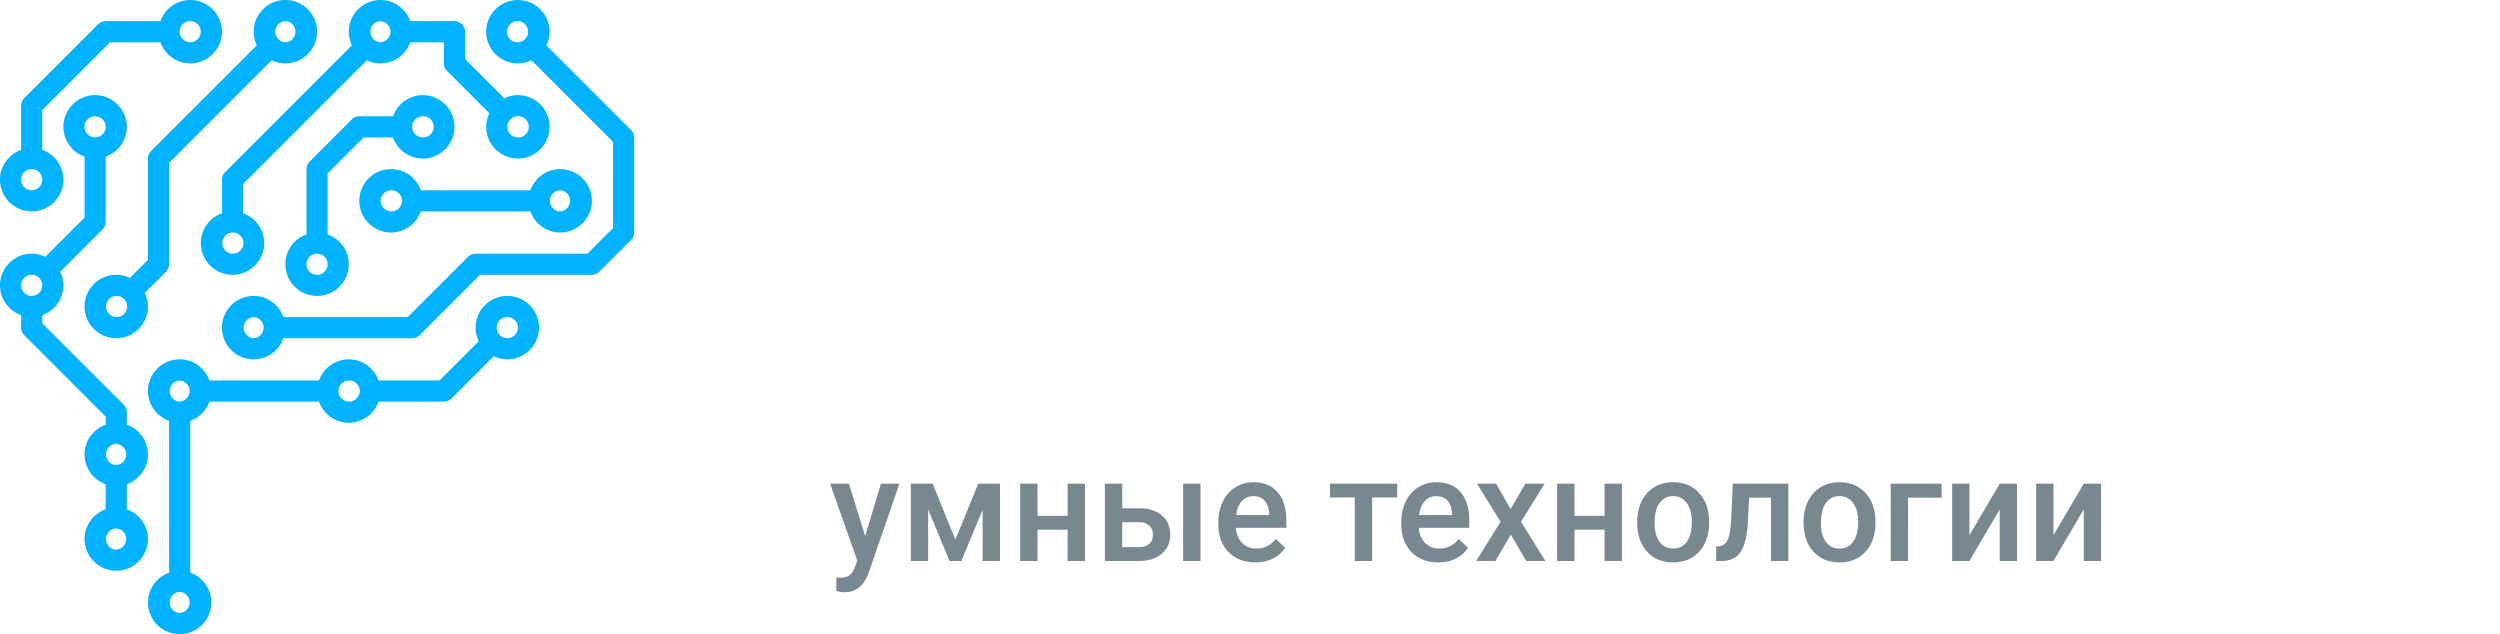 <svg width="205" height="52" fill="none" xmlns="http://www.w3.org/2000/svg"><g filter="url(#filter0_d)"><path d="M76.936 24.337c0-.724-.188-1.27-.562-1.636-.366-.374-1.038-.76-2.014-1.16-1.782-.675-3.064-1.464-3.845-2.368-.782-.911-1.172-1.985-1.172-3.222 0-1.498.529-2.698 1.587-3.601 1.066-.912 2.417-1.368 4.052-1.368 1.09 0 2.063.232 2.918.696a4.708 4.708 0 011.965 1.941c.464.838.696 1.79.696 2.857h-3.577c0-.83-.179-1.461-.537-1.892-.35-.44-.858-.66-1.526-.66-.626 0-1.115.188-1.465.562-.35.366-.524.862-.524 1.49 0 .487.195.93.586 1.33.39.39 1.082.797 2.075 1.22 1.733.627 2.99 1.396 3.772 2.308.79.911 1.184 2.07 1.184 3.479 0 1.546-.493 2.754-1.477 3.625-.985.87-2.324 1.306-4.016 1.306-1.148 0-2.194-.236-3.138-.708a5.35 5.35 0 01-2.221-2.026c-.53-.88-.794-1.917-.794-3.113h3.601c0 1.025.2 1.77.599 2.234.398.464 1.05.696 1.953.696 1.253 0 1.88-.664 1.88-1.99zm9.07-8.545l.097 1.22c.773-.976 1.794-1.464 3.064-1.464 1.318 0 2.25.594 2.795 1.782.757-1.188 1.835-1.782 3.235-1.782 2.311 0 3.495 1.599 3.552 4.797V29h-3.454v-8.435c0-.765-.106-1.31-.317-1.636-.212-.325-.57-.488-1.075-.488-.643 0-1.123.395-1.44 1.184l.024.415V29h-3.454v-8.41c0-.758-.102-1.303-.305-1.636-.204-.342-.566-.513-1.087-.513-.594 0-1.066.321-1.416.964V29h-3.454V15.792h3.234zM107.586 29c-.097-.203-.195-.545-.293-1.025-.618.846-1.456 1.27-2.514 1.27-1.107 0-2.027-.367-2.759-1.1-.724-.732-1.086-1.68-1.086-2.844 0-1.383.439-2.453 1.318-3.21.887-.757 2.161-1.144 3.821-1.16h1.05V19.87c0-.594-.102-1.013-.306-1.257-.203-.244-.5-.366-.891-.366-.862 0-1.294.504-1.294 1.513h-3.454c0-1.22.455-2.226 1.367-3.015.919-.797 2.079-1.196 3.479-1.196 1.448 0 2.567.378 3.357 1.135.797.749 1.196 1.823 1.196 3.223v6.213c.016 1.14.179 2.03.488 2.674V29h-3.479zm-2.038-2.466c.382 0 .708-.077.976-.232.269-.154.468-.337.599-.55v-2.746h-.831c-.585 0-1.049.188-1.391.562-.334.374-.501.875-.501 1.501 0 .977.383 1.465 1.148 1.465zm14.05-7.41l-1.147-.097c-.944 0-1.583.415-1.917 1.245V29h-3.467V15.792h3.26l.097 1.428c.546-1.115 1.298-1.672 2.259-1.672.39 0 .708.053.952.159l-.037 3.418zm6.409-6.58v3.248h1.77v2.6h-1.77v6.555c0 .521.069.88.207 1.075.147.195.424.293.83.293.334 0 .607-.029.818-.086l-.024 2.686c-.586.22-1.221.33-1.904.33-2.23 0-3.357-1.279-3.382-3.834v-7.019h-1.526v-2.6h1.526v-3.247h3.455zM135.615 29V11.227h4.699c2.076 0 3.728.659 4.957 1.977 1.236 1.319 1.867 3.125 1.892 5.42v2.88c0 2.336-.619 4.172-1.856 5.506-1.229 1.327-2.925 1.99-5.09 1.99h-4.602zm3.589-14.783v11.804h1.074c1.196 0 2.038-.313 2.527-.94.488-.634.744-1.725.769-3.27v-3.09c0-1.66-.232-2.815-.696-3.466-.464-.66-1.253-1.005-2.368-1.038h-1.306zm15.71 15.027c-1.774 0-3.157-.529-4.15-1.587-.993-1.058-1.49-2.571-1.49-4.54v-1.05c0-2.084.456-3.691 1.368-4.822.911-1.132 2.217-1.697 3.918-1.697 1.66 0 2.909.533 3.748 1.599.838 1.058 1.265 2.629 1.281 4.712v1.697h-6.872c.049.976.264 1.692.647 2.148.382.448.972.671 1.77.671 1.155 0 2.12-.394 2.893-1.184l1.355 2.088c-.423.586-1.038 1.062-1.843 1.428a6.392 6.392 0 01-2.625.537zm-2.173-8.105h3.455v-.318c-.016-.79-.147-1.387-.391-1.794-.244-.407-.667-.61-1.269-.61-.603 0-1.042.215-1.319.646-.268.432-.427 1.123-.476 2.076zm12.964 2.978l1.672-8.325h3.602L167.353 29h-3.296l-3.638-13.208h3.614l1.672 8.325zM176.228 29h-3.467V15.792h3.467V29zm-3.626-16.626c0-.537.171-.976.513-1.318.342-.342.797-.513 1.367-.513s1.025.17 1.367.513c.342.342.513.78.513 1.318 0 .529-.171.968-.513 1.318-.334.35-.789.525-1.367.525s-1.038-.175-1.379-.525c-.334-.35-.501-.789-.501-1.318zm11.072 14.001c1.001 0 1.509-.65 1.526-1.953h3.247c-.016 1.44-.46 2.604-1.331 3.492-.871.887-1.994 1.33-3.369 1.33-1.701 0-2.999-.529-3.894-1.587-.895-1.058-1.351-2.616-1.367-4.675v-1.05c0-2.075.439-3.658 1.318-4.748.887-1.09 2.193-1.636 3.919-1.636 1.456 0 2.604.451 3.442 1.355.838.895 1.266 2.169 1.282 3.82H185.2c-.008-.74-.131-1.31-.367-1.708-.236-.4-.626-.599-1.171-.599-.603 0-1.034.216-1.294.648-.261.423-.399 1.249-.415 2.477v1.343c0 1.075.053 1.827.158 2.259.106.423.281.736.525.94.244.195.59.293 1.038.293zm12.06 2.87c-1.774 0-3.157-.53-4.15-1.588-.993-1.058-1.489-2.571-1.489-4.54v-1.05c0-2.084.455-3.691 1.367-4.822.911-1.132 2.218-1.697 3.918-1.697 1.661 0 2.91.533 3.748 1.599.838 1.058 1.265 2.629 1.282 4.712v1.697h-6.873c.049.976.265 1.692.647 2.148.383.448.973.671 1.77.671 1.156 0 2.12-.394 2.893-1.184l1.355 2.088c-.423.586-1.037 1.062-1.843 1.428a6.392 6.392 0 01-2.625.537zm-2.172-8.106h3.454v-.318c-.016-.79-.146-1.387-.391-1.794-.244-.407-.667-.61-1.269-.61-.602 0-1.042.215-1.318.646-.269.432-.428 1.123-.476 2.076z" fill="#fff"/></g><path d="M70.947 43.96l1.29-4.3h1.517l-2.52 7.3c-.386 1.067-1.043 1.6-1.968 1.6a2.55 2.55 0 01-.686-.105v-1.102l.27.018c.359 0 .629-.066.808-.2.184-.128.328-.347.434-.655l.205-.545-2.227-6.31h1.536l1.341 4.3zm7.395.288l1.875-4.588h1.781V46h-1.424v-4.195L78.828 46h-.967l-1.752-4.219V46h-1.423v-6.34h1.792l1.864 4.588zM88.97 46h-1.424v-2.56H85.08V46h-1.424v-6.34h1.424v2.643h2.467V39.66h1.424V46zm3.052-4.324h1.395c.52 0 .973.09 1.36.27.386.179.679.431.878.755.203.324.305.701.305 1.131 0 .652-.23 1.176-.692 1.57-.46.395-1.074.594-1.84.598H90.6v-6.34h1.424v2.016zM98.44 46h-1.423v-6.34h1.423V46zm-6.416-3.182v2.045h1.39c.347 0 .62-.086.82-.258.203-.175.304-.423.304-.744 0-.32-.1-.572-.299-.755-.195-.188-.46-.284-.797-.288h-1.418zm10.916 3.3c-.902 0-1.634-.284-2.197-.85-.558-.57-.838-1.328-.838-2.274v-.176c0-.633.121-1.197.364-1.693.246-.5.589-.889 1.031-1.166a2.715 2.715 0 011.476-.416c.864 0 1.53.275 1.998.826.473.55.709 1.33.709 2.338v.574h-4.142c.043.524.217.938.521 1.242.309.305.696.457 1.16.457.653 0 1.184-.263 1.594-.79l.768.732a2.58 2.58 0 01-1.02.885c-.422.207-.896.31-1.424.31zm-.169-5.433c-.391 0-.708.137-.95.41-.238.274-.39.655-.457 1.143h2.713v-.105c-.031-.477-.158-.836-.381-1.078-.222-.246-.531-.37-.925-.37zm11.8.106h-2.056V46h-1.424v-5.209h-2.033v-1.13h5.513v1.13zm3.369 5.326c-.902 0-1.634-.283-2.197-.85-.558-.57-.838-1.328-.838-2.273v-.176c0-.633.121-1.197.364-1.693.246-.5.589-.889 1.031-1.166a2.715 2.715 0 011.476-.416c.864 0 1.53.275 1.998.826.473.55.709 1.33.709 2.338v.574h-4.142c.043.524.217.938.521 1.242.309.305.696.457 1.16.457.653 0 1.184-.263 1.594-.79l.768.732a2.58 2.58 0 01-1.02.885c-.422.207-.896.31-1.424.31zm-.169-5.431c-.391 0-.708.136-.95.41-.238.273-.39.654-.457 1.142h2.713v-.105c-.031-.477-.158-.836-.381-1.078-.222-.246-.531-.37-.925-.37zm6.099 1.06l1.207-2.086h1.582l-1.939 3.123L126.723 46h-1.571l-1.265-2.168-1.26 2.168h-1.582l2.004-3.217-1.934-3.123h1.571l1.183 2.086zM132.998 46h-1.424v-2.56h-2.467V46h-1.423v-6.34h1.423v2.643h2.467V39.66h1.424V46zm1.254-3.228c0-.622.123-1.18.369-1.676.246-.5.592-.883 1.037-1.149.446-.27.957-.404 1.535-.404.856 0 1.549.275 2.08.826.536.55.825 1.281.868 2.191l.005.334c0 .626-.121 1.184-.363 1.676a2.638 2.638 0 01-1.031 1.143c-.445.27-.961.404-1.547.404-.894 0-1.611-.297-2.15-.89-.535-.598-.803-1.393-.803-2.385v-.07zm1.424.123c0 .652.135 1.164.404 1.535.27.367.645.55 1.125.55.481 0 .854-.187 1.119-.562.27-.375.405-.924.405-1.646 0-.641-.139-1.149-.417-1.524a1.31 1.31 0 00-1.119-.563c-.464 0-.834.186-1.107.557-.274.367-.41.918-.41 1.653zm10.969-3.235V46h-1.424v-5.191h-1.793l-.117 2.209c-.075 1.062-.28 1.826-.616 2.29-.332.462-.841.692-1.529.692h-.439l-.006-1.184.293-.029c.312-.043.539-.232.679-.568.145-.34.237-.957.276-1.852l.117-2.707h4.559zm1.248 3.112c0-.622.123-1.18.369-1.676.246-.5.592-.883 1.037-1.149.445-.27.957-.404 1.535-.404.855 0 1.549.275 2.08.826.535.55.824 1.281.867 2.191l.006.334c0 .626-.121 1.184-.363 1.676a2.638 2.638 0 01-1.031 1.143c-.446.27-.961.404-1.547.404-.895 0-1.612-.297-2.151-.89-.535-.598-.802-1.393-.802-2.385v-.07zm1.423.123c0 .652.135 1.164.405 1.535.269.367.644.55 1.125.55.48 0 .853-.187 1.119-.562.269-.375.404-.924.404-1.646 0-.641-.139-1.149-.416-1.524a1.31 1.31 0 00-1.119-.563c-.465 0-.834.186-1.107.557-.274.367-.411.918-.411 1.653zm9.897-2.086h-2.754V46h-1.418v-6.34h4.172v1.149zm4.764-1.149h1.418V46h-1.418v-4.23L161.492 46h-1.418v-6.34h1.418v4.23l2.485-4.23zm6.89 0h1.418V46h-1.418v-4.23L168.383 46h-1.418v-6.34h1.418v4.23l2.484-4.23z" fill="#788891"/><path d="M32.067 13.867c1.128 0 2.081.727 2.44 1.733h8.986a2.596 2.596 0 012.44-1.733c1.434 0 2.6 1.166 2.6 2.6 0 1.433-1.166 2.6-2.6 2.6a2.597 2.597 0 01-2.44-1.734h-8.987a2.597 2.597 0 01-2.44 1.733 2.603 2.603 0 01-2.6-2.6c0-1.433 1.167-2.6 2.6-2.6zm13.866 3.466a.868.868 0 000-1.733.867.867 0 000 1.733zm-13.866 0a.868.868 0 10-.002-1.735.868.868 0 00.002 1.735z" fill="#00B2FF"/><path d="M25.133 19.226v-5.36c0-.23.091-.45.254-.612l3.467-3.467a.864.864 0 01.613-.254h2.76a2.596 2.596 0 012.44-1.733c1.433 0 2.6 1.166 2.6 2.6 0 1.433-1.167 2.6-2.6 2.6a2.596 2.596 0 01-2.44-1.733h-2.402l-2.958 2.958v5a2.596 2.596 0 011.733 2.441c0 1.434-1.167 2.6-2.6 2.6a2.603 2.603 0 01-2.6-2.6c0-1.128.727-2.081 1.733-2.44zm9.534-7.96a.868.868 0 10-.002-1.735.868.868 0 00.002 1.736zM26 22.534a.867.867 0 10-.002-1.735.867.867 0 00.002 1.735zm-16.467-.001c.4 0 .775.098 1.114.26l1.486-1.485V13c0-.23.091-.45.254-.613l8.674-8.673A2.556 2.556 0 0120.8 2.6c0-1.433 1.166-2.6 2.6-2.6C24.834 0 26 1.167 26 2.6s-1.166 2.6-2.6 2.6c-.4 0-.775-.098-1.114-.261l-8.42 8.42v8.307c0 .23-.09.451-.253.613l-1.74 1.74c.162.34.26.714.26 1.114 0 1.433-1.166 2.6-2.6 2.6a2.603 2.603 0 01-2.6-2.6c0-1.433 1.167-2.6 2.6-2.6zM23.4 3.467a.868.868 0 000-1.734.868.868 0 000 1.734zM9.533 26a.868.868 0 10-.001-1.735A.868.868 0 009.533 26zm-7.8-13.707V8.667c0-.231.091-.451.254-.613l6.067-6.067a.864.864 0 01.613-.254h4.492A2.597 2.597 0 0115.6 0c1.433 0 2.6 1.167 2.6 2.6s-1.167 2.6-2.6 2.6a2.597 2.597 0 01-2.44-1.733H9.024L3.467 9.025v3.268a2.596 2.596 0 011.733 2.44c0 1.433-1.167 2.6-2.6 2.6a2.603 2.603 0 01-2.6-2.6c0-1.128.727-2.082 1.733-2.44zM15.6 3.467a.867.867 0 10-.002-1.735.867.867 0 00.002 1.735zM2.6 15.6a.867.867 0 10-.002-1.735A.867.867 0 002.6 15.6zm11.266 31.36V34.507a2.597 2.597 0 01-1.733-2.44c0-1.434 1.167-2.6 2.6-2.6 1.129 0 2.082.726 2.44 1.733h8.986a2.597 2.597 0 012.441-1.734c1.128 0 2.082.727 2.44 1.733h5.001l3.22-3.22A2.557 2.557 0 0139 26.867c0-1.433 1.166-2.6 2.6-2.6 1.433 0 2.6 1.167 2.6 2.6 0 1.434-1.167 2.6-2.6 2.6-.4 0-.775-.098-1.114-.26l-3.473 3.473a.864.864 0 01-.613.254h-5.36a2.597 2.597 0 01-2.44 1.733 2.597 2.597 0 01-2.44-1.733h-8.987a2.598 2.598 0 01-1.574 1.574V46.96a2.596 2.596 0 011.733 2.44c0 1.434-1.166 2.6-2.6 2.6a2.603 2.603 0 01-2.6-2.6c0-1.128.728-2.082 1.734-2.44zM41.6 27.732a.867.867 0 10-.002-1.735.867.867 0 00.002 1.735zm-13 5.2a.868.868 0 10-.002-1.735.868.868 0 00.002 1.735zM14.733 50.266a.868.868 0 000-1.733.868.868 0 000 1.733zm0-17.333a.868.868 0 000-1.733.868.868 0 000 1.733z" fill="#00B2FF"/><path d="M18.2 17.492v-2.759c0-.23.091-.45.254-.613L28.86 3.714A2.556 2.556 0 0128.6 2.6c0-1.433 1.166-2.6 2.6-2.6 1.128 0 2.082.727 2.44 1.733h3.627c.478 0 .866.388.866.867v2.241l3.22 3.22a2.556 2.556 0 011.114-.261c1.433 0 2.6 1.166 2.6 2.6 0 1.433-1.167 2.6-2.6 2.6a2.603 2.603 0 01-2.6-2.6c0-.4.098-.775.26-1.114l-3.473-3.473A.863.863 0 0136.4 5.2V3.467h-2.76A2.596 2.596 0 0131.2 5.2c-.4 0-.775-.098-1.114-.261L19.933 15.092v2.4a2.596 2.596 0 011.734 2.441c0 1.433-1.167 2.6-2.6 2.6a2.603 2.603 0 01-2.6-2.6c0-1.128.727-2.082 1.733-2.44zm24.267-6.226a.868.868 0 10-.002-1.735.868.868 0 00.002 1.736zM31.2 3.467a.868.868 0 000-1.733.868.868 0 000 1.734zM19.067 20.8a.868.868 0 10-.002-1.735.868.868 0 00.002 1.735z" fill="#00B2FF"/><path d="M20.8 24.266c1.128 0 2.082.727 2.44 1.734h10.201l4.946-4.946A.864.864 0 0139 20.8h9.175l2.092-2.092v-7.083L43.58 4.94c-.338.163-.713.26-1.113.26a2.603 2.603 0 01-2.6-2.599c0-1.433 1.166-2.6 2.6-2.6 1.433 0 2.6 1.167 2.6 2.6 0 .4-.098.775-.261 1.114l6.94 6.94a.863.863 0 01.254.613v7.8c0 .23-.091.45-.254.612l-2.6 2.6a.864.864 0 01-.613.254H39.36l-4.946 4.946a.864.864 0 01-.613.254H23.24a2.596 2.596 0 01-2.44 1.733 2.603 2.603 0 01-2.6-2.6c0-1.433 1.166-2.6 2.6-2.6zM42.467 1.733a.868.868 0 10.001 1.735.868.868 0 00-.001-1.735zm-21.667 26a.868.868 0 000-1.733.868.868 0 000 1.733zM2.6 20.8c.4 0 .775.098 1.114.26l3.22-3.219v-5A2.596 2.596 0 015.2 10.4c0-1.434 1.167-2.6 2.6-2.6s2.6 1.166 2.6 2.6a2.596 2.596 0 01-1.733 2.44v5.36c0 .23-.091.45-.254.613l-3.474 3.473c.163.339.261.713.261 1.114a2.597 2.597 0 01-1.733 2.44v.668l6.679 6.679a.863.863 0 01.254.613v1.026a2.596 2.596 0 011.733 2.44 2.596 2.596 0 01-1.733 2.44v2.054a2.596 2.596 0 011.733 2.44c0 1.434-1.166 2.6-2.6 2.6a2.603 2.603 0 01-2.6-2.6c0-1.128.727-2.082 1.734-2.44v-2.053a2.596 2.596 0 01-1.734-2.44c0-1.13.727-2.083 1.734-2.441v-.668l-6.68-6.679a.863.863 0 01-.254-.613V25.84A2.597 2.597 0 010 23.4c0-1.434 1.167-2.6 2.6-2.6zm5.2-9.534a.867.867 0 10-.002-1.734.867.867 0 00.002 1.735zm1.733 33.8a.868.868 0 000-1.733.867.867 0 000 1.733zm0-6.933a.868.868 0 000-1.733.867.867 0 000 1.733zM2.6 24.266a.867.867 0 10-.002-1.735.867.867 0 00.002 1.735z" fill="#00B2FF"/><defs><filter id="filter0_d" x="64.903" y="10.543" width="139.506" height="26.701" filterUnits="userSpaceOnUse" color-interpolation-filters="sRGB"><feFlood flood-opacity="0" result="BackgroundImageFix"/><feColorMatrix in="SourceAlpha" values="0 0 0 0 0 0 0 0 0 0 0 0 0 0 0 0 0 0 127 0"/><feOffset dy="4"/><feGaussianBlur stdDeviation="2"/><feColorMatrix values="0 0 0 0 0 0 0 0 0 0 0 0 0 0 0 0 0 0 0.25 0"/><feBlend in2="BackgroundImageFix" result="effect1_dropShadow"/><feBlend in="SourceGraphic" in2="effect1_dropShadow" result="shape"/></filter></defs></svg>